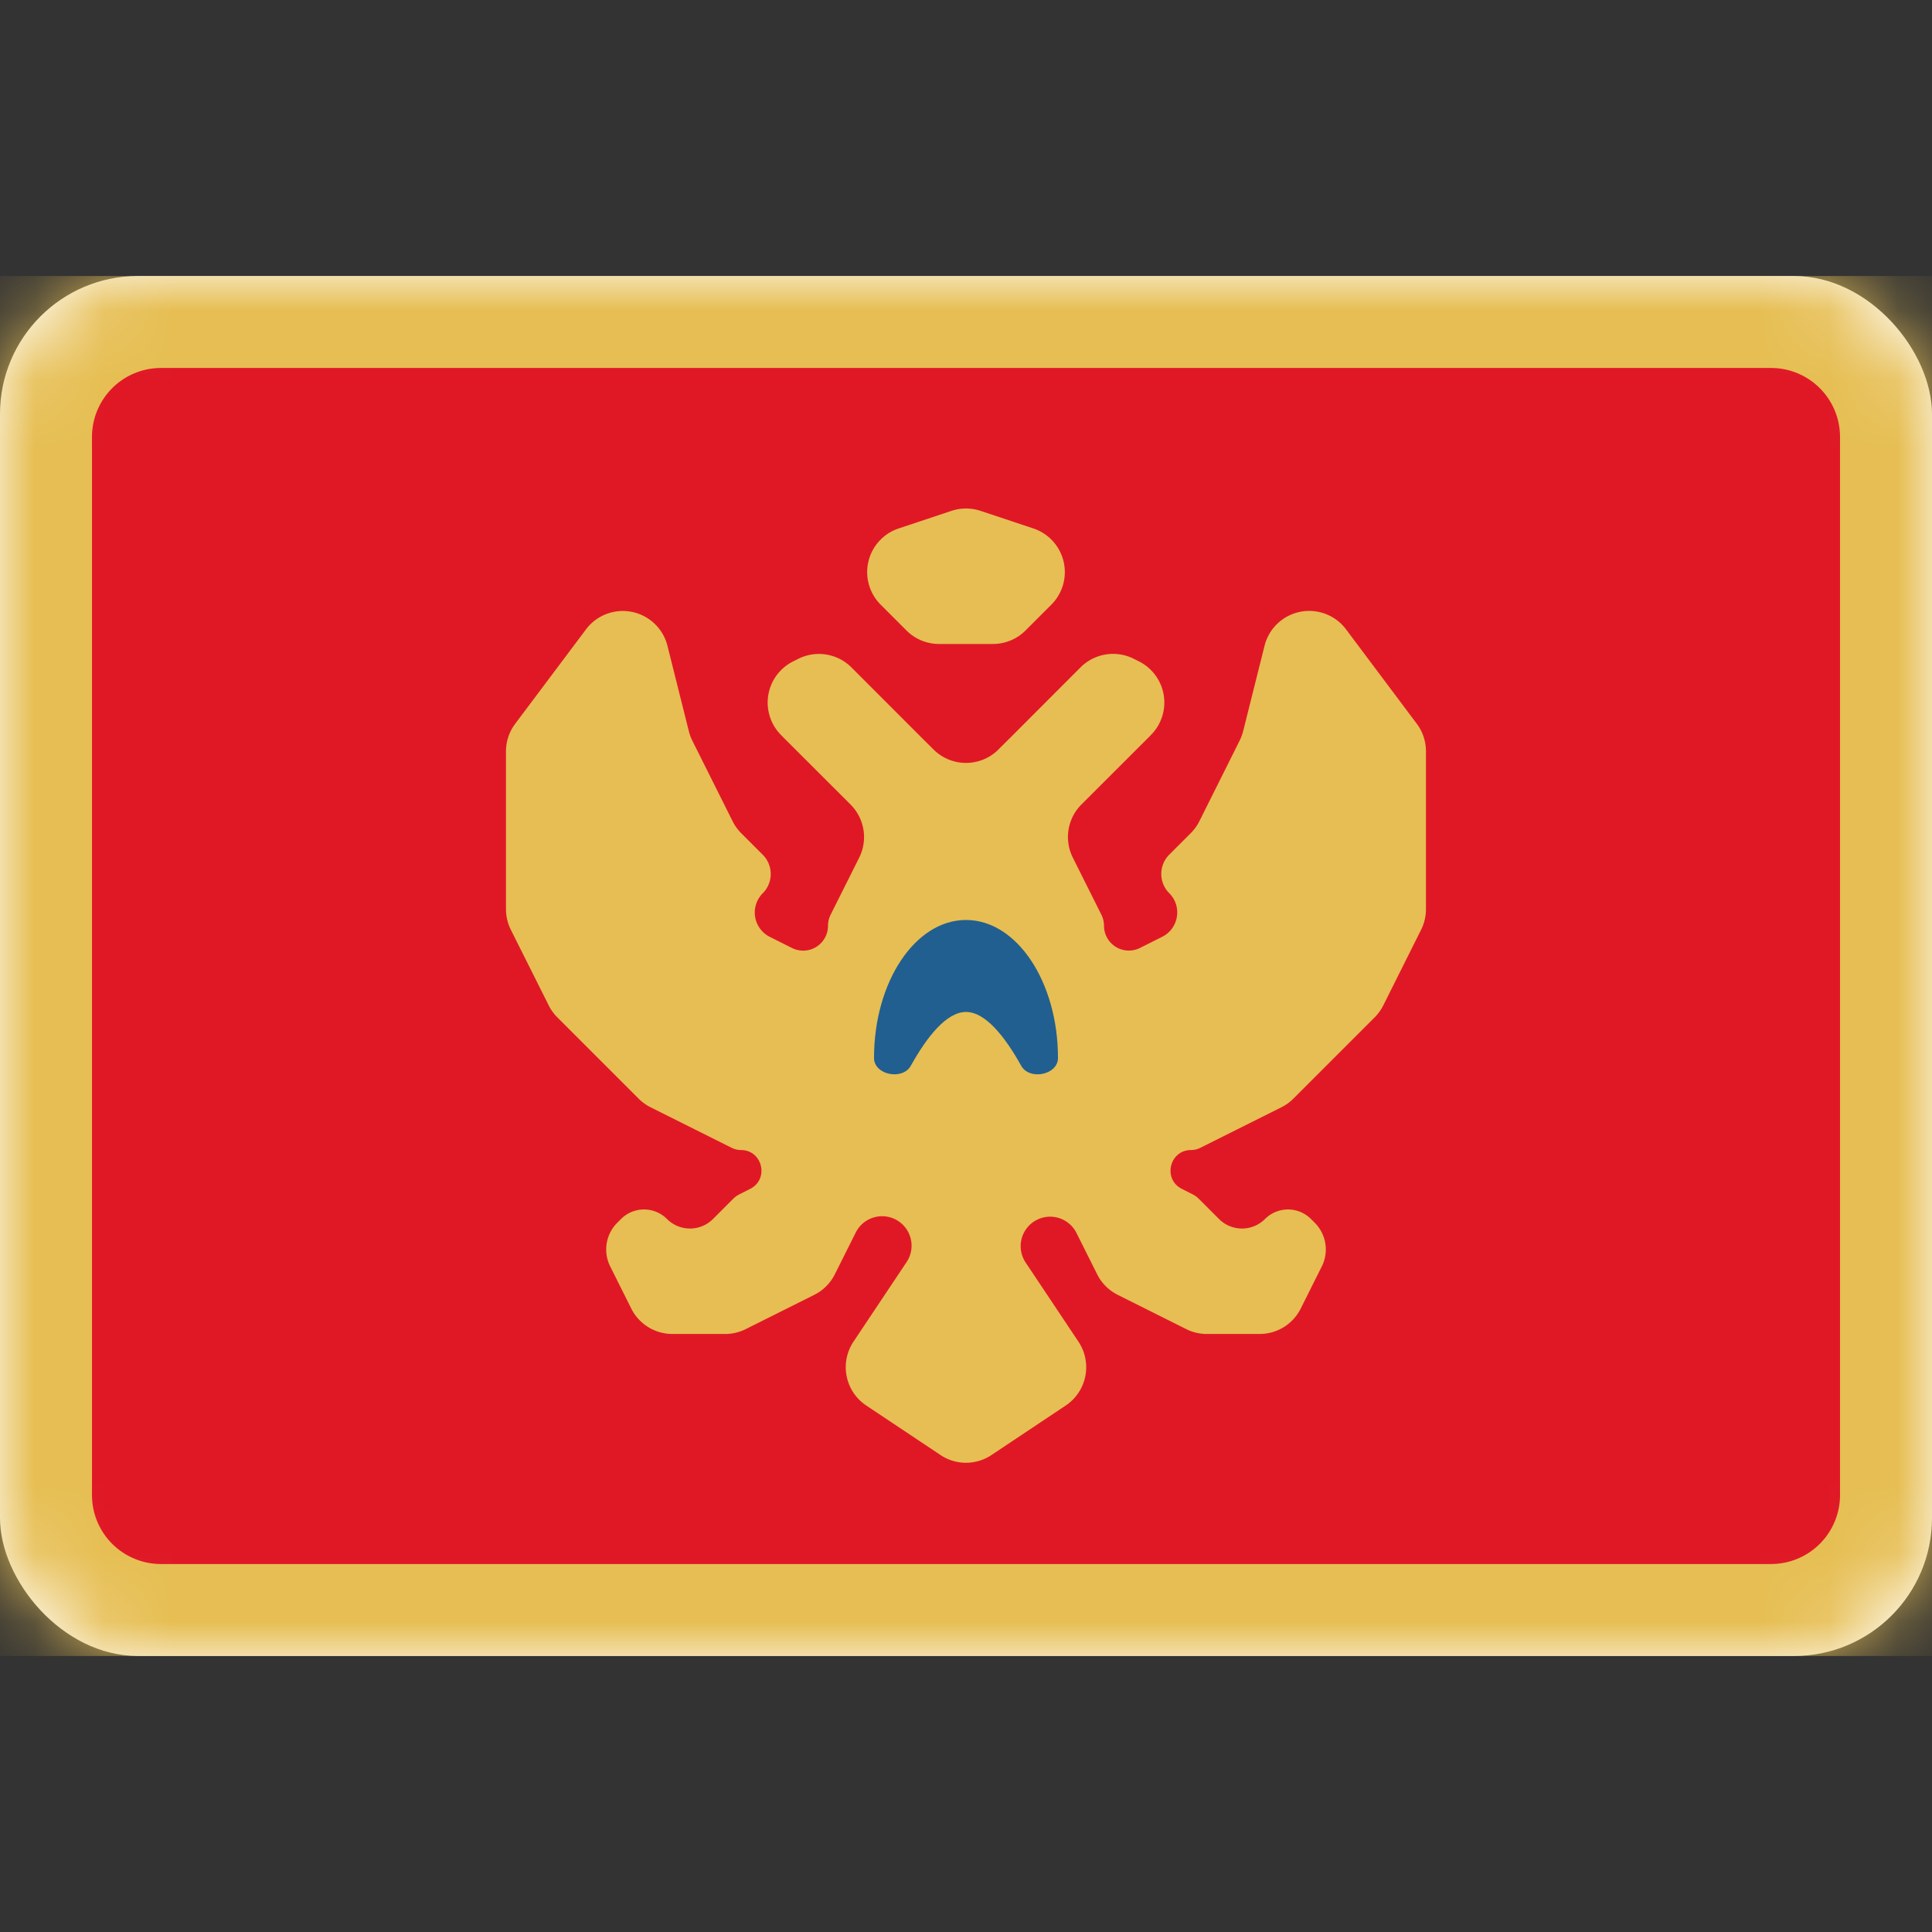 <svg viewBox="0 0 28 28" fill="none" xmlns="http://www.w3.org/2000/svg"><rect x="0" y="0" width="28" height="28" fill="#333333" stroke="none"/><rect y="4" width="28" height="20" rx="2" fill="#fff"/><mask id="a" style="mask-type:alpha" maskUnits="userSpaceOnUse" x="0" y="4" width="28" height="20"><rect y="4" width="28" height="20" rx="2" fill="#fff"/></mask><g mask="url(#a)"><path fill="#E6BE53" d="M0 4h28v20H0z"/><path fill-rule="evenodd" clip-rule="evenodd" d="M1.333 21.667a1 1 0 001 1h23.334a1 1 0 001-1V6.333a1 1 0 00-1-1H2.333a1 1 0 00-1 1v15.334z" fill="#E01826"/><path fill-rule="evenodd" clip-rule="evenodd" d="M13.023 7.659a.667.667 0 00-.26 1.104l.375.375a.667.667 0 00.472.195h.78c.177 0 .347-.07.472-.195l.375-.375a.667.667 0 00-.26-1.104l-.766-.255a.666.666 0 00-.422 0l-.766.255zm1.448 3.203a.667.667 0 01-.942 0l-.196-.195-.993-.994a.667.667 0 00-.77-.125l-.076.038a.667.667 0 00-.173 1.068l.012.013.994.993a.667.667 0 01.125.77l-.414.827a.36.36 0 00-.038.161.36.36 0 01-.52.322l-.323-.162a.395.395 0 01-.103-.632.395.395 0 000-.559l-.31-.31a.666.666 0 01-.126-.174l-.585-1.17a.669.669 0 01-.05-.137l-.31-1.237a.667.667 0 00-1.18-.238l-1.026 1.368a.667.667 0 00-.134.4v2.287c0 .104.024.206.07.298l.549 1.096a.667.667 0 00.124.173l1.18 1.18c.052.051.11.093.174.125l1.174.587c.041.02.087.032.133.032.315 0 .415.424.133.564l-.154.078a.34.34 0 00-.088.063l-.295.295a.471.471 0 01-.666 0 .471.471 0 00-.667 0l-.054.054a.548.548 0 00-.103.632l.306.612a.667.667 0 00.596.368h.764a.667.667 0 00.298-.07l.994-.497a.666.666 0 00.298-.298l.303-.605a.427.427 0 11.737.428l-.77 1.154a.667.667 0 00.186.925l1.075.717c.224.15.516.15.74 0l1.075-.717a.667.667 0 00.185-.925l-.77-1.154a.427.427 0 11.738-.428l.303.605c.064.129.169.233.298.298l.994.497c.092.046.194.07.298.07h.764a.666.666 0 00.596-.368l.306-.612a.548.548 0 00-.103-.632L19 17.667a.471.471 0 00-.667 0 .471.471 0 01-.666 0l-.295-.295a.34.34 0 00-.088-.063l-.154-.078c-.282-.14-.182-.564.133-.564.046 0 .092-.011.133-.032l1.174-.587a.668.668 0 00.173-.124l1.18-1.18c.051-.051.093-.11.125-.174l.548-1.096a.666.666 0 00.07-.298v-2.287a.666.666 0 00-.133-.4L19.507 9.12a.667.667 0 00-1.18.238l-.31 1.237a.67.67 0 01-.05.136l-.585 1.171a.666.666 0 01-.125.173l-.311.311a.395.395 0 000 .559c.19.19.138.512-.103.632l-.323.162a.36.36 0 01-.52-.322.36.36 0 00-.038-.16l-.414-.828a.667.667 0 01.125-.77l.994-.993.012-.013a.667.667 0 00-.173-1.068l-.076-.038a.667.667 0 00-.77.125l-.993.994-.196.195z" fill="#E6BE53"/><path fill-rule="evenodd" clip-rule="evenodd" d="M12.667 15.333c0 .246.413.328.533.113.232-.416.516-.78.8-.78.284 0 .568.364.8.78.12.215.533.133.533-.113 0-1.104-.597-2-1.333-2s-1.333.896-1.333 2z" fill="#215F90"/></g></svg>